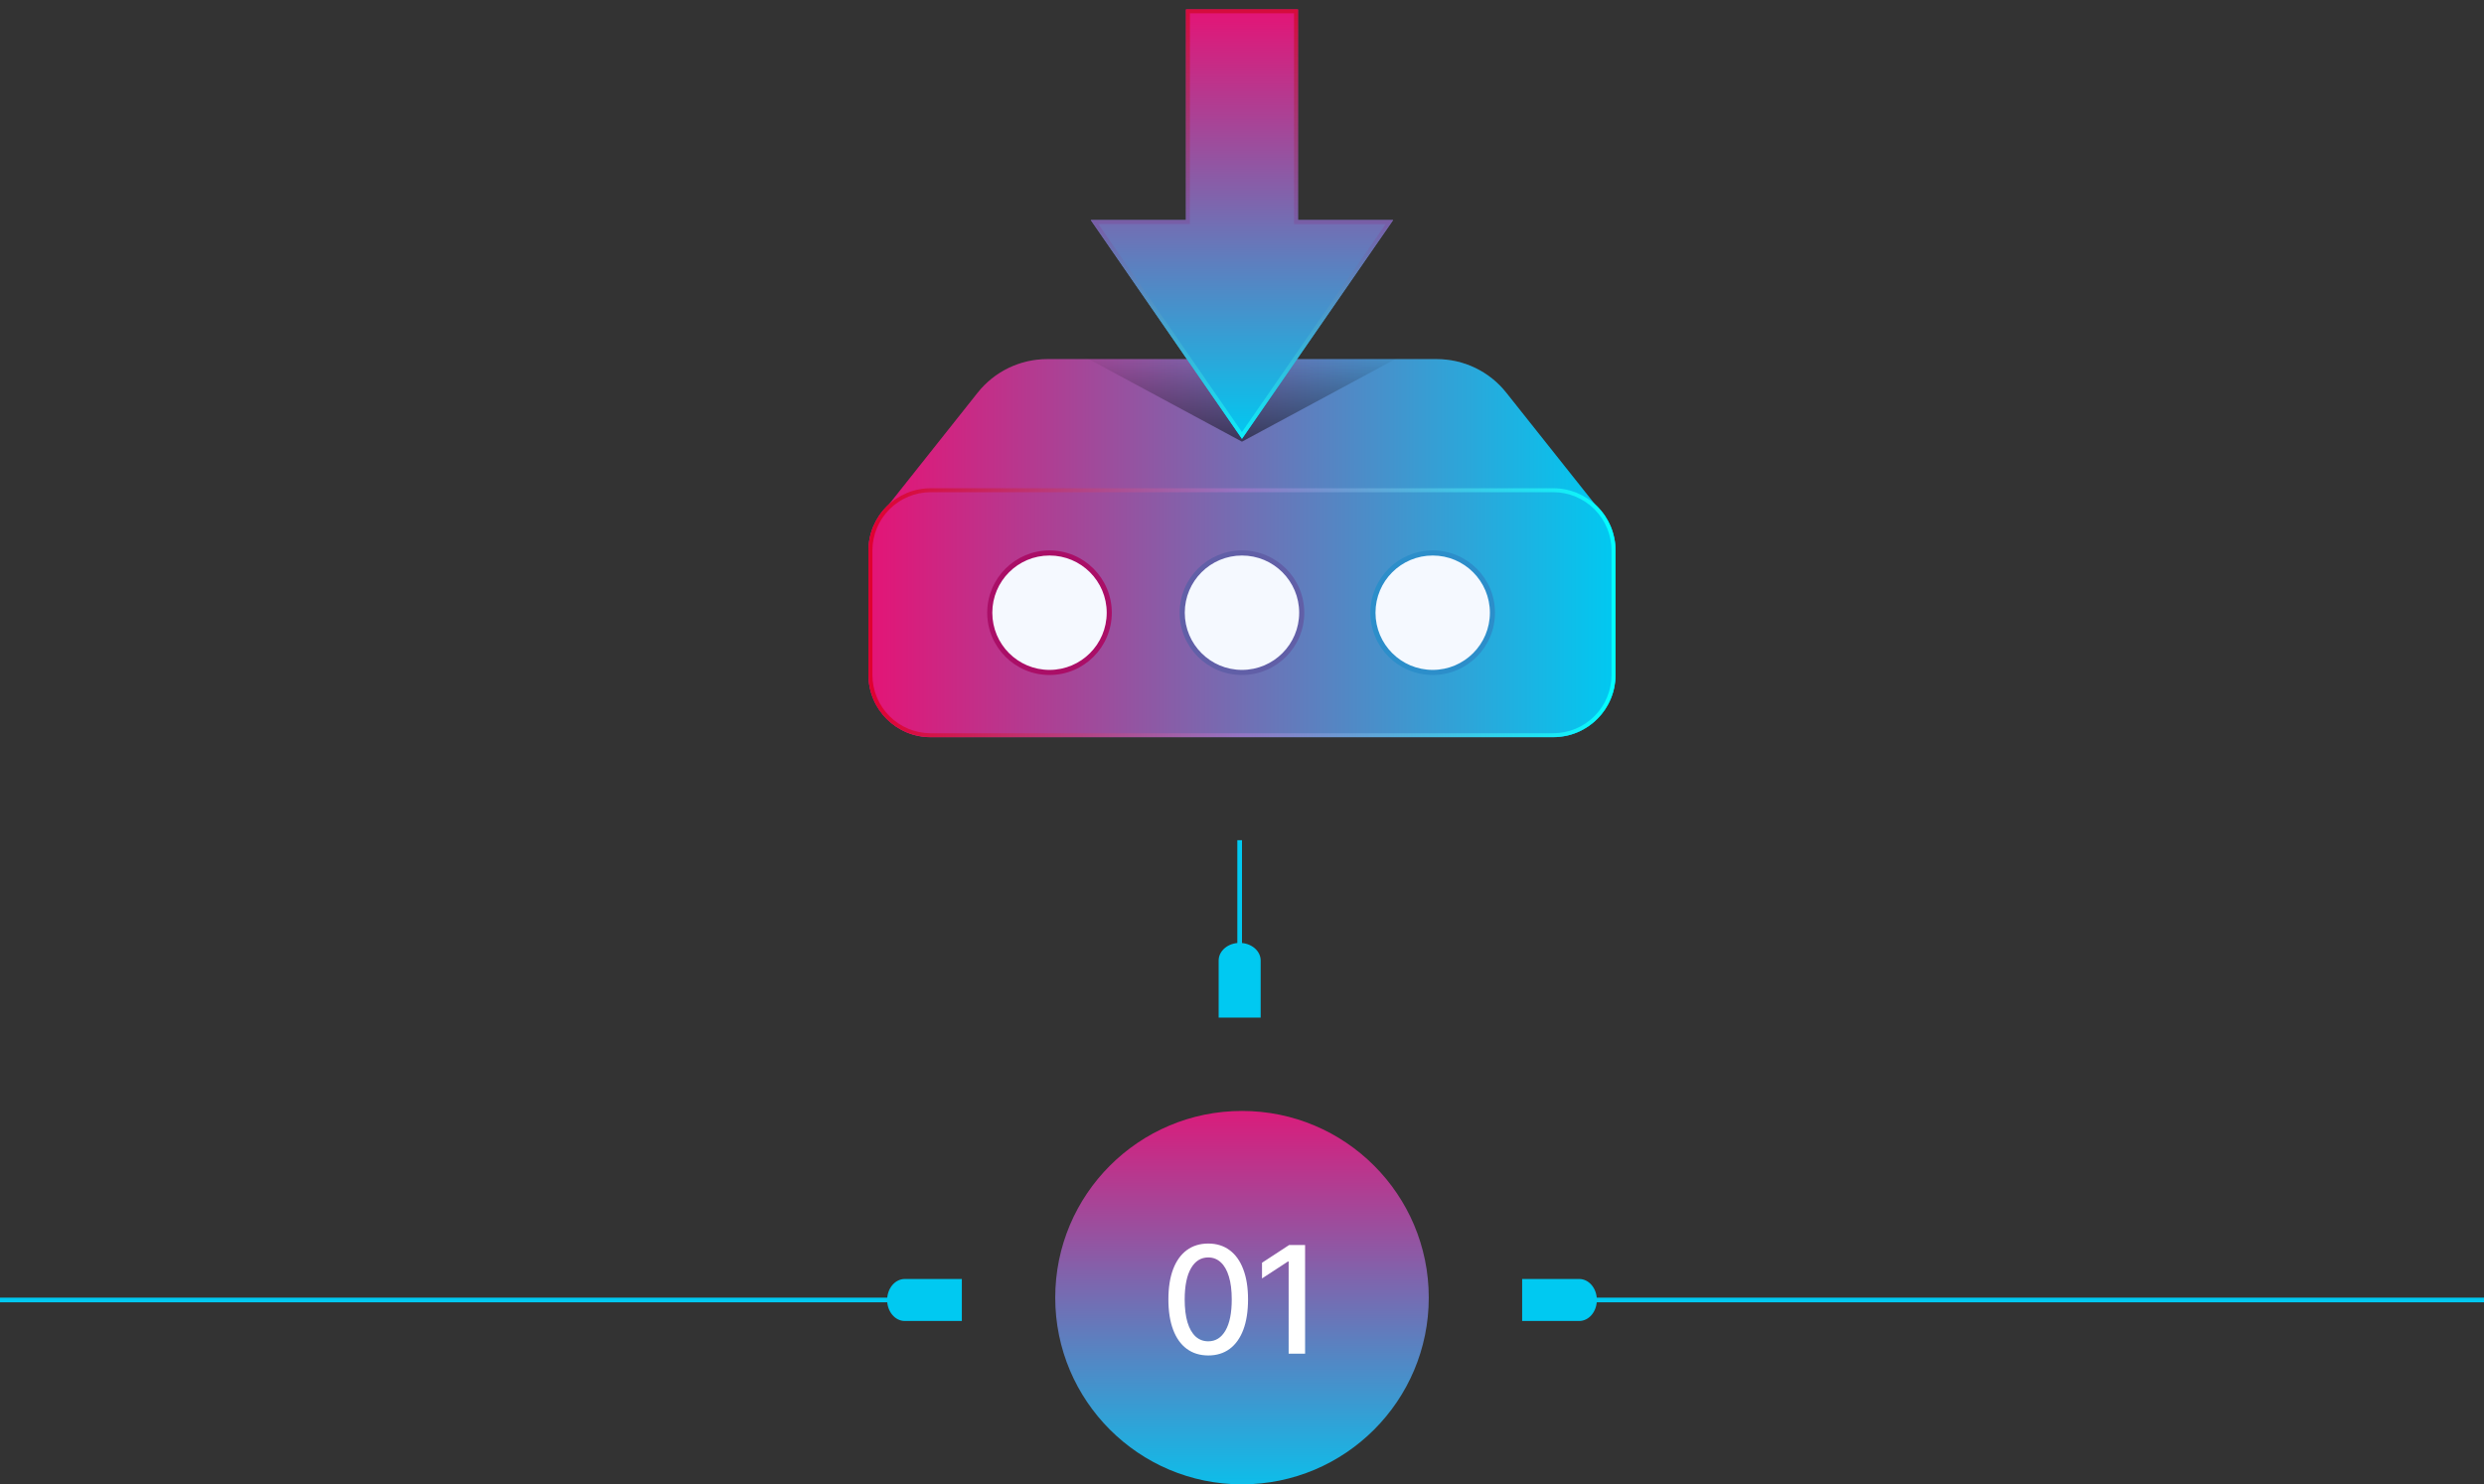 <svg width="532" height="318" viewBox="0 0 532 318" fill="none" xmlns="http://www.w3.org/2000/svg">
<rect x="0" y="0" width="532" height="318" fill="#333333" stroke="none"/>
<path d="M343.551 110.512H188.449L209.404 84.115C211.185 81.876 213.448 80.067 216.025 78.825C218.602 77.582 221.427 76.937 224.288 76.938H307.713C310.572 76.937 313.395 77.582 315.97 78.825C318.545 80.068 320.806 81.876 322.585 84.115L343.551 110.512Z" fill="url(#paint0_linear_101_2)"/>
<g opacity="0.25">
<path d="M343.551 110.512H188.449L209.404 84.115C211.185 81.876 213.448 80.067 216.025 78.825C218.602 77.582 221.427 76.937 224.288 76.938H307.713C310.572 76.937 313.395 77.582 315.97 78.825C318.545 80.068 320.806 81.876 322.585 84.115L343.551 110.512Z" fill="url(#paint1_linear_101_2)" style="mix-blend-mode:multiply"/>
</g>
<path d="M332.662 104.597H199.338C191.972 104.597 186 110.569 186 117.936V144.592C186 151.959 191.972 157.932 199.338 157.932H332.662C340.028 157.932 346 151.959 346 144.592V117.936C346 110.569 340.028 104.597 332.662 104.597Z" fill="url(#paint2_linear_101_2)"/>
<g opacity="0.5">
<path d="M332.662 104.597H199.338C191.972 104.597 186 110.569 186 117.936V144.592C186 151.959 191.972 157.932 199.338 157.932H332.662C340.028 157.932 346 151.959 346 144.592V117.936C346 110.569 340.028 104.597 332.662 104.597Z" fill="url(#paint3_linear_101_2)" style="mix-blend-mode:screen"/>
</g>
<path d="M265.995 144.061C273.062 144.061 278.792 138.332 278.792 131.264C278.792 124.196 273.062 118.466 265.995 118.466C258.928 118.466 253.199 124.196 253.199 131.264C253.199 138.332 258.928 144.061 265.995 144.061Z" fill="#F5F9FF"/>
<path fill-rule="evenodd" clip-rule="evenodd" d="M265.995 119.011C259.229 119.011 253.744 124.497 253.744 131.264C253.744 138.03 259.229 143.516 265.995 143.516C272.761 143.516 278.246 138.03 278.246 131.264C278.246 124.497 272.761 119.011 265.995 119.011ZM252.653 131.264C252.653 123.894 258.627 117.92 265.995 117.92C273.364 117.92 279.337 123.894 279.337 131.264C279.337 138.633 273.364 144.607 265.995 144.607C258.627 144.607 252.653 138.633 252.653 131.264Z" fill="#615FA7"/>
<path d="M224.774 144.061C231.841 144.061 237.57 138.332 237.57 131.264C237.57 124.196 231.841 118.466 224.774 118.466C217.706 118.466 211.977 124.196 211.977 131.264C211.977 138.332 217.706 144.061 224.774 144.061Z" fill="#F5F9FF"/>
<path fill-rule="evenodd" clip-rule="evenodd" d="M224.774 119.011C218.008 119.011 212.523 124.497 212.523 131.264C212.523 138.03 218.008 143.516 224.774 143.516C231.54 143.516 237.025 138.03 237.025 131.264C237.025 124.497 231.54 119.011 224.774 119.011ZM211.432 131.264C211.432 123.894 217.405 117.92 224.774 117.92C232.142 117.92 238.115 123.894 238.115 131.264C238.115 138.633 232.142 144.607 224.774 144.607C217.405 144.607 211.432 138.633 211.432 131.264Z" fill="#AA0E67"/>
<path d="M306.842 144.061C313.909 144.061 319.638 138.332 319.638 131.264C319.638 124.196 313.909 118.466 306.842 118.466C299.775 118.466 294.045 124.196 294.045 131.264C294.045 138.332 299.775 144.061 306.842 144.061Z" fill="#F5F9FF"/>
<path fill-rule="evenodd" clip-rule="evenodd" d="M306.842 119.011C300.076 119.011 294.591 124.497 294.591 131.264C294.591 138.03 300.076 143.516 306.842 143.516C313.608 143.516 319.093 138.03 319.093 131.264C319.093 124.497 313.608 119.011 306.842 119.011ZM293.5 131.264C293.5 123.894 299.473 117.92 306.842 117.92C314.21 117.92 320.184 123.894 320.184 131.264C320.184 138.633 314.21 144.607 306.842 144.607C299.473 144.607 293.5 138.633 293.5 131.264Z" fill="#2C8ECA"/>
<path d="M265.993 94.62L300.974 75.784H231.023L265.993 94.62Z" fill="url(#paint4_linear_101_2)"/>
<path d="M277.986 47.142V2.034H254.007V47.142H233.616L265.991 93.999L298.366 47.142H277.986Z" fill="url(#paint5_linear_101_2)"/>
<path d="M277.14 2.88V48.022H296.752L265.991 92.555L235.23 47.988H254.842V2.846H277.14M277.986 2H253.996V47.142H233.616L265.991 94.01L298.366 47.142H277.986V2Z" fill="url(#paint6_linear_101_2)"/>
<path d="M332.662 105.443C335.973 105.446 339.147 106.764 341.488 109.106C343.828 111.449 345.142 114.625 345.142 117.936V144.604C345.139 147.913 343.824 151.086 341.484 153.426C339.144 155.766 335.971 157.082 332.662 157.085H199.327C196.018 157.082 192.845 155.766 190.505 153.426C188.165 151.086 186.849 147.913 186.846 144.604V117.936C186.846 114.625 188.161 111.449 190.501 109.106C192.841 106.764 196.016 105.446 199.327 105.443H332.662ZM332.662 104.597H199.327C195.791 104.6 192.402 106.006 189.903 108.508C187.404 111.009 186 114.4 186 117.936V144.604C186.006 148.134 187.413 151.519 189.911 154.013C192.41 156.508 195.796 157.909 199.327 157.909H332.662C334.412 157.909 336.145 157.564 337.762 156.895C339.379 156.225 340.848 155.243 342.085 154.005C343.323 152.768 344.305 151.298 344.974 149.681C345.644 148.064 345.989 146.331 345.989 144.581V117.936C345.989 114.4 344.585 111.009 342.086 108.508C339.587 106.006 336.198 104.6 332.662 104.597Z" fill="url(#paint7_linear_101_2)"/>
<circle cx="266" cy="278" r="40" fill="url(#paint8_linear_101_2)"/>
<path d="M258.77 290.386C256.975 290.379 255.441 289.905 254.168 288.966C252.895 288.027 251.922 286.659 251.248 284.864C250.573 283.068 250.236 280.905 250.236 278.375C250.236 275.852 250.573 273.697 251.248 271.909C251.929 270.121 252.907 268.758 254.179 267.818C255.46 266.879 256.99 266.409 258.77 266.409C260.551 266.409 262.077 266.883 263.35 267.83C264.623 268.769 265.596 270.133 266.27 271.92C266.952 273.701 267.293 275.852 267.293 278.375C267.293 280.913 266.956 283.08 266.282 284.875C265.607 286.663 264.634 288.03 263.361 288.977C262.088 289.917 260.558 290.386 258.77 290.386ZM258.77 287.352C260.346 287.352 261.577 286.583 262.463 285.045C263.357 283.508 263.804 281.284 263.804 278.375C263.804 276.443 263.6 274.811 263.191 273.477C262.789 272.136 262.21 271.121 261.452 270.432C260.702 269.735 259.808 269.386 258.77 269.386C257.202 269.386 255.971 270.159 255.077 271.705C254.183 273.25 253.732 275.473 253.725 278.375C253.725 280.314 253.926 281.955 254.327 283.295C254.736 284.629 255.316 285.64 256.066 286.33C256.816 287.011 257.717 287.352 258.77 287.352ZM279.514 266.727V290H275.991V270.25H275.855L270.287 273.886V270.523L276.093 266.727H279.514Z" fill="white"/>
<path fill-rule="evenodd" clip-rule="evenodd" d="M265 210V180H266V210H265Z" fill="#00C9F1"/>
<path d="M261 218V205.778C261 204.776 261.474 203.815 262.318 203.106C263.162 202.398 264.307 202 265.5 202C266.693 202 267.838 202.398 268.682 203.106C269.526 203.815 270 204.776 270 205.778V218H261Z" fill="#00C9F1"/>
<path fill-rule="evenodd" clip-rule="evenodd" d="M198 279L-1.74846e-07 279L-2.18557e-07 278L198 278L198 279Z" fill="#00C9F1"/>
<path d="M206 283L193.778 283C192.776 283 191.815 282.526 191.106 281.682C190.398 280.838 190 279.693 190 278.5C190 277.307 190.398 276.162 191.106 275.318C191.815 274.474 192.776 274 193.778 274L206 274L206 283Z" fill="#00C9F1"/>
<path fill-rule="evenodd" clip-rule="evenodd" d="M334 279L532 279L532 278L334 278L334 279Z" fill="#00C9F1"/>
<path d="M326 283L338.222 283C339.224 283 340.185 282.526 340.894 281.682C341.602 280.838 342 279.693 342 278.5C342 277.307 341.602 276.162 340.894 275.318C340.185 274.474 339.224 274 338.222 274L326 274L326 283Z" fill="#00C9F1"/>
<defs>
<linearGradient id="paint0_linear_101_2" x1="188.449" y1="93.708" x2="343.551" y2="93.708" gradientUnits="userSpaceOnUse">
<stop stop-color="#E41476"/>
<stop offset="1" stop-color="#00C9F1"/>
</linearGradient>
<linearGradient id="paint1_linear_101_2" x1="188.449" y1="93.708" x2="343.551" y2="93.708" gradientUnits="userSpaceOnUse">
<stop stop-color="#E41476"/>
<stop offset="1" stop-color="#00C9F1"/>
</linearGradient>
<linearGradient id="paint2_linear_101_2" x1="186" y1="131.264" x2="346" y2="131.264" gradientUnits="userSpaceOnUse">
<stop stop-color="#E41476"/>
<stop offset="1" stop-color="#00C9F1"/>
</linearGradient>
<linearGradient id="paint3_linear_101_2" x1="186" y1="131.264" x2="346" y2="131.264" gradientUnits="userSpaceOnUse">
<stop stop-color="#E41476"/>
<stop offset="1" stop-color="#00C9F1"/>
</linearGradient>
<linearGradient id="paint4_linear_101_2" x1="265.993" y1="94.62" x2="265.993" y2="75.784" gradientUnits="userSpaceOnUse">
<stop stop-opacity="0.5"/>
<stop offset="1" stop-opacity="0"/>
</linearGradient>
<linearGradient id="paint5_linear_101_2" x1="265.991" y1="93.999" x2="265.991" y2="2.034" gradientUnits="userSpaceOnUse">
<stop stop-color="#00C9F1"/>
<stop offset="1" stop-color="#E41476"/>
</linearGradient>
<linearGradient id="paint6_linear_101_2" x1="265.991" y1="94.01" x2="265.991" y2="2.034" gradientUnits="userSpaceOnUse">
<stop stop-color="#0DEFFA"/>
<stop offset="0.498" stop-color="#775FA8"/>
<stop offset="1" stop-color="#D60B3C"/>
</linearGradient>
<linearGradient id="paint7_linear_101_2" x1="186" y1="131.264" x2="345.989" y2="131.264" gradientUnits="userSpaceOnUse">
<stop stop-color="#E0002F"/>
<stop offset="0.498" stop-color="#9475C3"/>
<stop offset="1" stop-color="#02FFFF"/>
</linearGradient>
<linearGradient id="paint8_linear_101_2" x1="266" y1="238" x2="266" y2="318" gradientUnits="userSpaceOnUse">
<stop stop-color="#DA1C7B"/>
<stop offset="0.477" stop-color="#7969B0"/>
<stop offset="1" stop-color="#0EBDE9"/>
</linearGradient>
</defs>
</svg>
